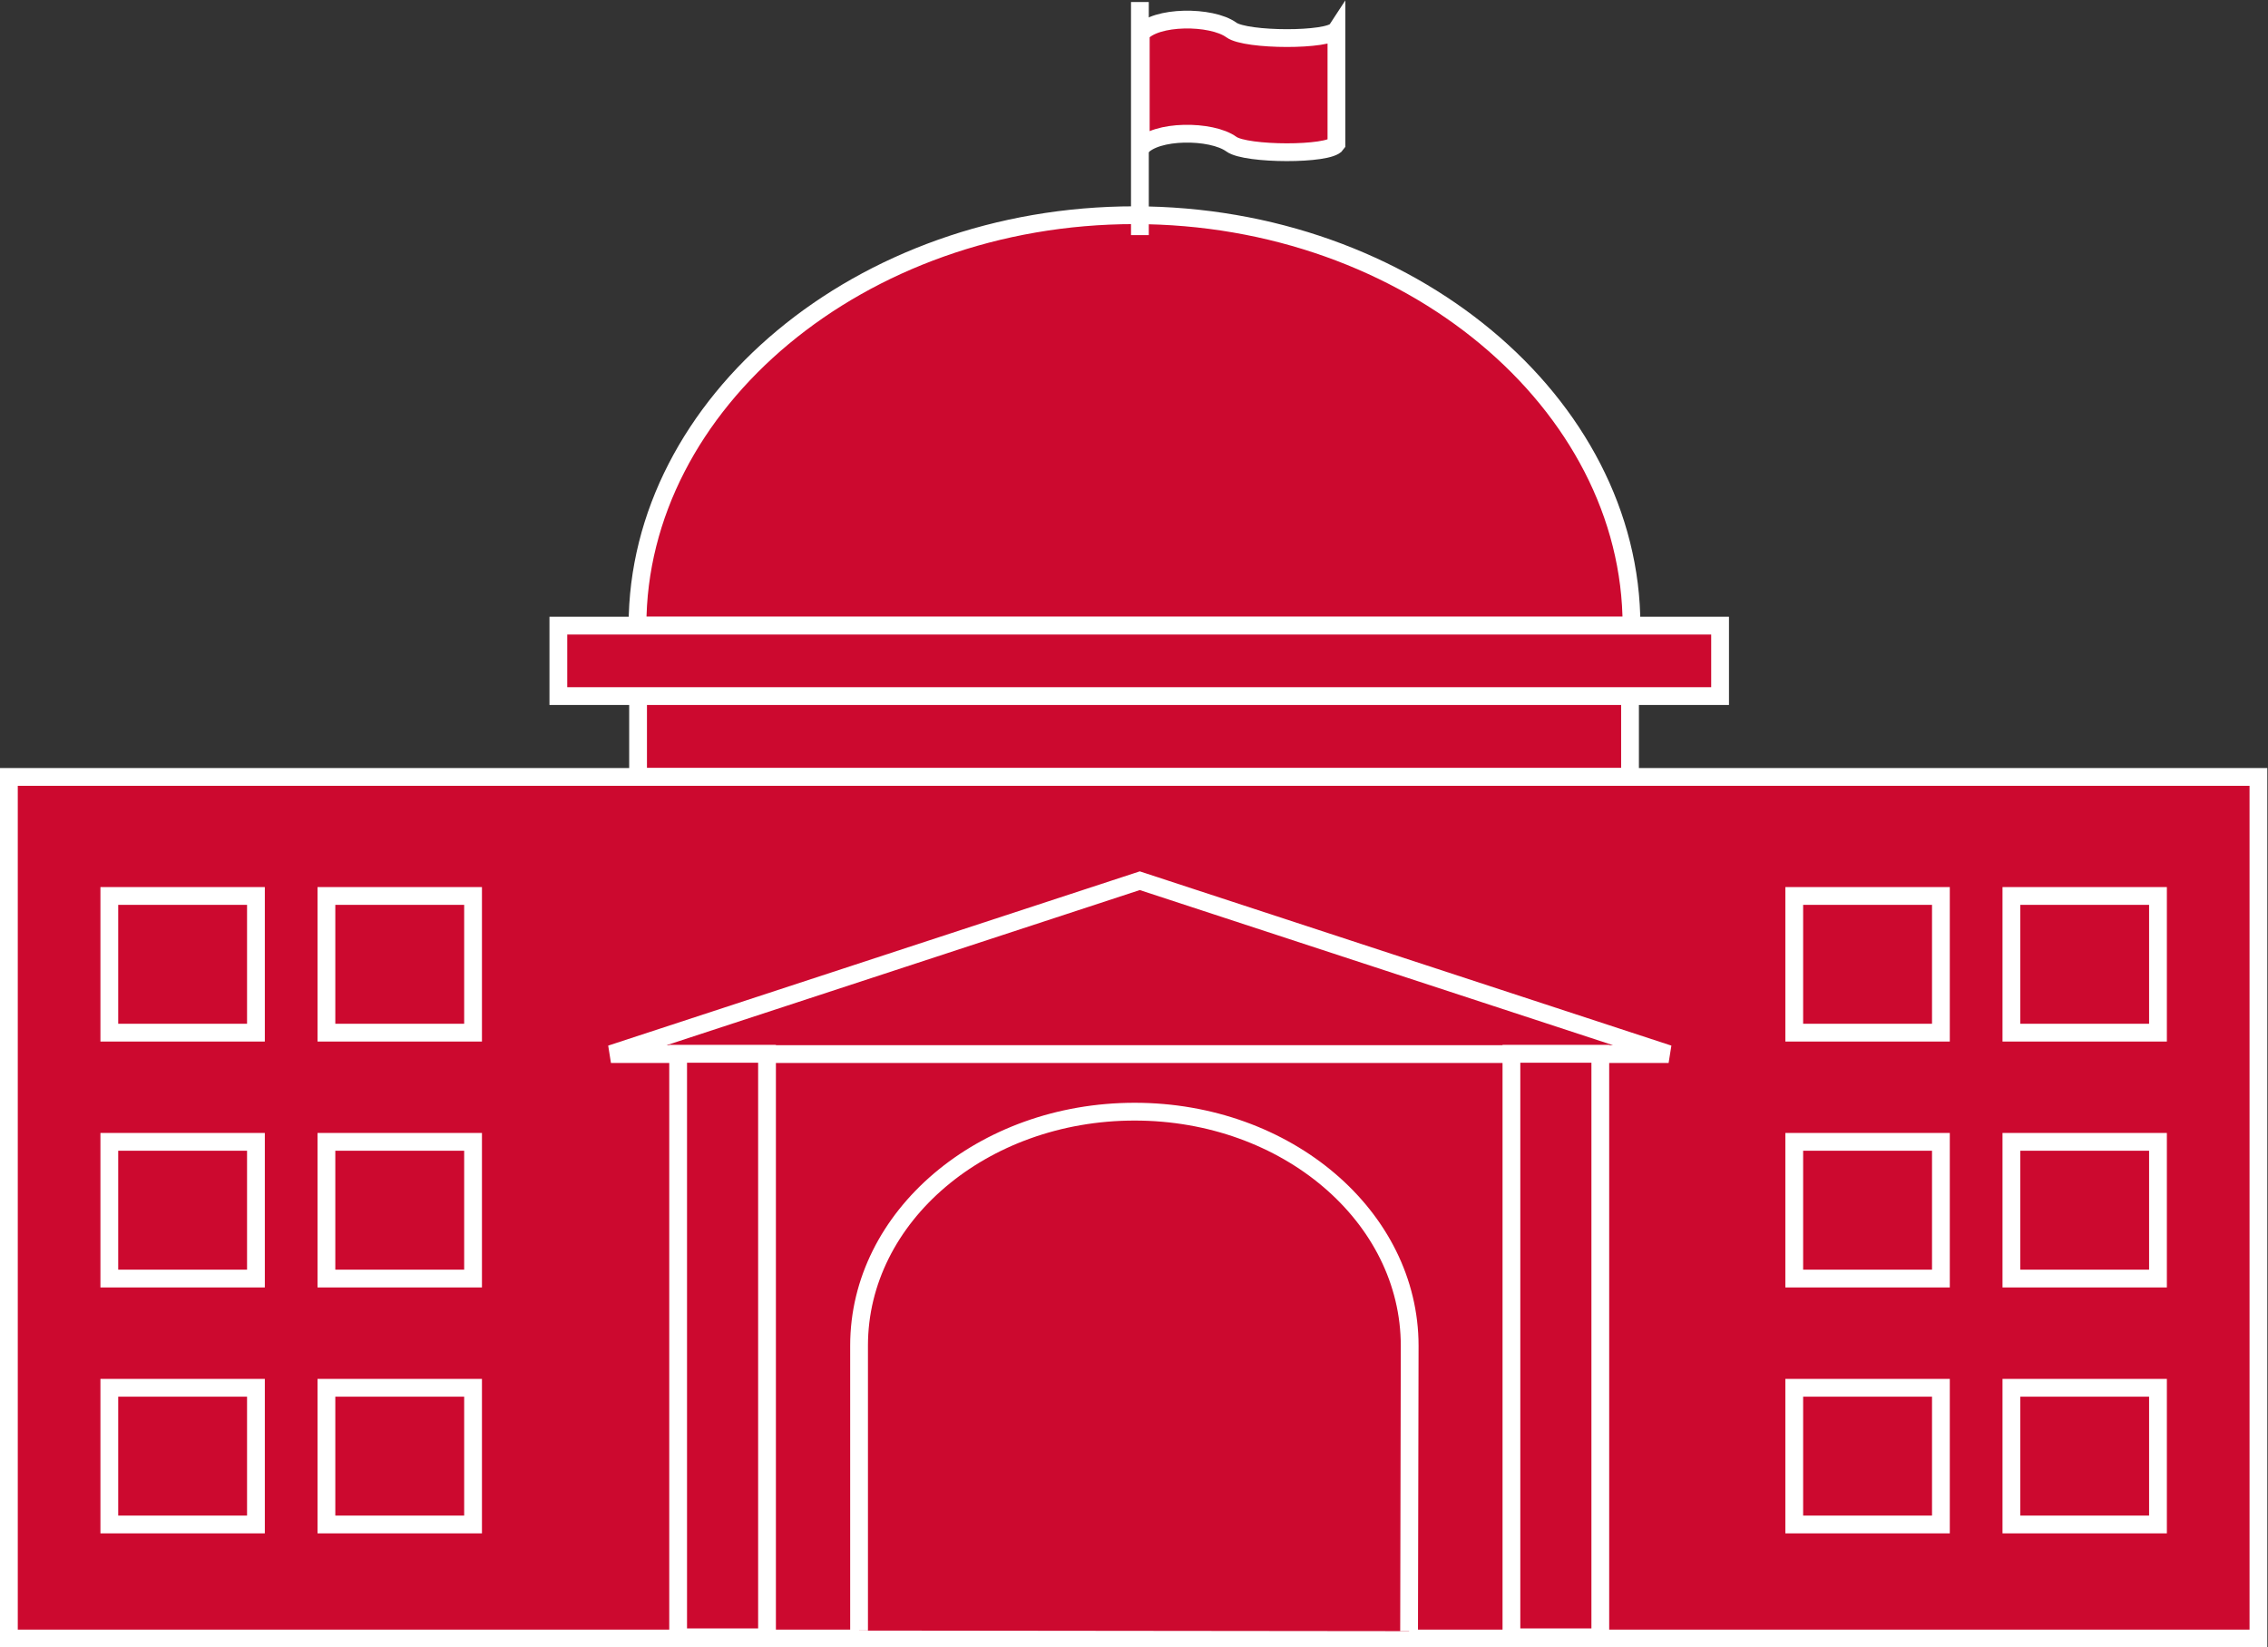 <?xml version="1.0" encoding="UTF-8" standalone="no"?>
<svg
   xmlns:dc="http://purl.org/dc/elements/1.1/"
   xmlns:cc="http://creativecommons.org/ns#"
   xmlns:rdf="http://www.w3.org/1999/02/22-rdf-syntax-ns#"
   xmlns:svg="http://www.w3.org/2000/svg"
   xmlns="http://www.w3.org/2000/svg"
   viewBox="0 0 68.027 49.4"
   height="49.4"
   width="68.027"
   xml:space="preserve"
   id="svg2"
   version="1.1"><rect x="0" y="0" width="68.027" height="49.4" fill="#333333" stroke="none"/><defs
     id="defs6" /><g
     transform="matrix(1.333,0,0,-1.333,0,49.4)"
     id="g10"><g
       transform="scale(0.1)"
       id="g12"><path
         id="path14"
         style="fill:#CC092F;fill-opacity:1;fill-rule:nonzero;stroke:none"
         d="m 143.574,195.82 h 223.203 v 34.031 H 143.574 Z" /><path
         id="path16"
         style="fill:none;stroke:#ffffff;stroke-width:4;stroke-linecap:butt;stroke-linejoin:miter;stroke-miterlimit:4;stroke-dasharray:none;stroke-opacity:1"
         d="m 366.777,195.82 v 34.032 H 143.574 V 195.82 Z" /><path
         id="path18"
         style="fill:#CC092F;fill-opacity:1;fill-rule:nonzero;stroke:none"
         d="m 367.109,229.852 c 0,49.961 -50.07,92.328 -111.828,92.328 -61.765,0 -111.836,-42.367 -111.836,-92.328 h 223.664" /><path
         id="path20"
         style="fill:none;stroke:#ffffff;stroke-width:4;stroke-linecap:butt;stroke-linejoin:miter;stroke-miterlimit:4;stroke-dasharray:none;stroke-opacity:1"
         d="m 367.109,229.852 c 0,49.961 -50.07,92.328 -111.828,92.328 -61.765,0 -111.836,-42.367 -111.836,-92.328 z" /><path
         id="path22"
         style="fill:#CC092F;fill-opacity:1;fill-rule:nonzero;stroke:none"
         d="M 256.492,370.137 V 317.703" /><path
         id="path24"
         style="fill:none;stroke:#ffffff;stroke-width:4;stroke-linecap:butt;stroke-linejoin:miter;stroke-miterlimit:4;stroke-dasharray:none;stroke-opacity:1"
         d="M 256.492,370.137 V 317.703" /><path
         id="path26"
         style="fill:#CC092F;fill-opacity:1;fill-rule:nonzero;stroke:none"
         d="m 300.715,338.164 c -1.621,-2.441 -20.344,-2.394 -23.637,0 -4.488,3.262 -17.129,3.262 -20.39,-0.809 v 25.672 c 3.261,4.071 15.902,4.071 20.39,0.821 3.293,-2.403 22.016,-2.453 23.637,0 v -25.684" /><path
         id="path28"
         style="fill:none;stroke:#ffffff;stroke-width:4;stroke-linecap:butt;stroke-linejoin:miter;stroke-miterlimit:4;stroke-dasharray:none;stroke-opacity:1"
         d="m 300.715,338.164 c -1.621,-2.441 -20.344,-2.394 -23.637,0 -4.488,3.262 -17.129,3.262 -20.39,-0.809 v 25.672 c 3.261,4.071 15.902,4.071 20.39,0.821 3.293,-2.403 22.016,-2.453 23.637,0 z" /><path
         id="path30"
         style="fill:#CC092F;fill-opacity:1;fill-rule:nonzero;stroke:none"
         d="m 2,2.004 h 506.176 v 193.816 H 2 Z" /><path
         id="path32"
         style="fill:none;stroke:#ffffff;stroke-width:4;stroke-linecap:butt;stroke-linejoin:miter;stroke-miterlimit:4;stroke-dasharray:none;stroke-opacity:1"
         d="M 508.176,2.004 V 195.82 H 2 V 2.004 Z" /><path
         id="path34"
         style="fill:#CC092F;fill-opacity:1;fill-rule:nonzero;stroke:none"
         d="m 317.063,3.66 0.132,64.191 c 0,29.051 -27.632,52.668 -61.882,52.668 -34.25,0 -62.012,-23.555 -62.012,-52.61 V 3.789" /><path
         id="path36"
         style="fill:none;stroke:#ffffff;stroke-width:4;stroke-linecap:butt;stroke-linejoin:miter;stroke-miterlimit:4;stroke-dasharray:none;stroke-opacity:1"
         d="m 317.063,3.66 0.132,64.191 c 0,29.051 -27.632,52.668 -61.882,52.668 -34.25,0 -62.012,-23.555 -62.012,-52.61 V 3.789" /><path
         id="path38"
         style="fill:#CC092F;fill-opacity:1;fill-rule:nonzero;stroke:none"
         d="m 24.598,138.293 h 32.992 v 30.75 H 24.598 Z" /><path
         id="path40"
         style="fill:none;stroke:#ffffff;stroke-width:4;stroke-linecap:butt;stroke-linejoin:miter;stroke-miterlimit:4;stroke-dasharray:none;stroke-opacity:1"
         d="m 57.59,138.293 v 30.75 H 24.598 v -30.75 z" /><path
         id="path42"
         style="fill:#CC092F;fill-opacity:1;fill-rule:nonzero;stroke:none"
         d="m 24.598,82.977 h 32.992 v 30.754 H 24.598 Z" /><path
         id="path44"
         style="fill:none;stroke:#ffffff;stroke-width:4;stroke-linecap:butt;stroke-linejoin:miter;stroke-miterlimit:4;stroke-dasharray:none;stroke-opacity:1"
         d="M 57.59,82.977 V 113.73 H 24.598 V 82.977 Z" /><path
         id="path46"
         style="fill:#CC092F;fill-opacity:1;fill-rule:nonzero;stroke:none"
         d="m 24.598,27.656 h 32.992 v 30.75 H 24.598 Z" /><path
         id="path48"
         style="fill:none;stroke:#ffffff;stroke-width:4;stroke-linecap:butt;stroke-linejoin:miter;stroke-miterlimit:4;stroke-dasharray:none;stroke-opacity:1"
         d="m 57.59,27.656 v 30.75 H 24.598 v -30.75 z" /><path
         id="path50"
         style="fill:#CC092F;fill-opacity:1;fill-rule:nonzero;stroke:none"
         d="m 73.449,138.293 h 32.996 v 30.75 H 73.449 Z" /><path
         id="path52"
         style="fill:none;stroke:#ffffff;stroke-width:4;stroke-linecap:butt;stroke-linejoin:miter;stroke-miterlimit:4;stroke-dasharray:none;stroke-opacity:1"
         d="m 106.445,138.293 v 30.75 H 73.449 v -30.75 z" /><path
         id="path54"
         style="fill:#CC092F;fill-opacity:1;fill-rule:nonzero;stroke:none"
         d="m 73.449,82.977 h 32.996 v 30.754 H 73.449 Z" /><path
         id="path56"
         style="fill:none;stroke:#ffffff;stroke-width:4;stroke-linecap:butt;stroke-linejoin:miter;stroke-miterlimit:4;stroke-dasharray:none;stroke-opacity:1"
         d="M 106.445,82.977 V 113.73 H 73.449 V 82.977 Z" /><path
         id="path58"
         style="fill:#CC092F;fill-opacity:1;fill-rule:nonzero;stroke:none"
         d="m 73.449,27.656 h 32.996 v 30.75 H 73.449 Z" /><path
         id="path60"
         style="fill:none;stroke:#ffffff;stroke-width:4;stroke-linecap:butt;stroke-linejoin:miter;stroke-miterlimit:4;stroke-dasharray:none;stroke-opacity:1"
         d="m 106.445,27.656 v 30.75 H 73.449 v -30.75 z" /><path
         id="path62"
         style="fill:#CC092F;fill-opacity:1;fill-rule:nonzero;stroke:none"
         d="m 452.59,138.293 h 32.984 v 30.75 H 452.59 Z" /><path
         id="path64"
         style="fill:none;stroke:#ffffff;stroke-width:4;stroke-linecap:butt;stroke-linejoin:miter;stroke-miterlimit:4;stroke-dasharray:none;stroke-opacity:1"
         d="m 452.59,138.293 v 30.75 h 32.984 v -30.75 z" /><path
         id="path66"
         style="fill:#CC092F;fill-opacity:1;fill-rule:nonzero;stroke:none"
         d="m 452.59,82.977 h 32.984 v 30.754 H 452.59 Z" /><path
         id="path68"
         style="fill:none;stroke:#ffffff;stroke-width:4;stroke-linecap:butt;stroke-linejoin:miter;stroke-miterlimit:4;stroke-dasharray:none;stroke-opacity:1"
         d="M 452.59,82.977 V 113.73 h 32.984 V 82.977 Z" /><path
         id="path70"
         style="fill:#CC092F;fill-opacity:1;fill-rule:nonzero;stroke:none"
         d="m 452.59,27.656 h 32.984 v 30.75 H 452.59 Z" /><path
         id="path72"
         style="fill:none;stroke:#ffffff;stroke-width:4;stroke-linecap:butt;stroke-linejoin:miter;stroke-miterlimit:4;stroke-dasharray:none;stroke-opacity:1"
         d="m 452.59,27.656 v 30.75 h 32.984 v -30.75 z" /><path
         id="path74"
         style="fill:#CC092F;fill-opacity:1;fill-rule:nonzero;stroke:none"
         d="m 403.73,138.293 h 33 v 30.75 h -33 z" /><path
         id="path76"
         style="fill:none;stroke:#ffffff;stroke-width:4;stroke-linecap:butt;stroke-linejoin:miter;stroke-miterlimit:4;stroke-dasharray:none;stroke-opacity:1"
         d="m 403.73,138.293 v 30.75 h 33 v -30.75 z" /><path
         id="path78"
         style="fill:#CC092F;fill-opacity:1;fill-rule:nonzero;stroke:none"
         d="m 403.73,82.977 h 33 v 30.754 h -33 z" /><path
         id="path80"
         style="fill:none;stroke:#ffffff;stroke-width:4;stroke-linecap:butt;stroke-linejoin:miter;stroke-miterlimit:4;stroke-dasharray:none;stroke-opacity:1"
         d="M 403.73,82.977 V 113.73 h 33 V 82.977 Z" /><path
         id="path82"
         style="fill:#CC092F;fill-opacity:1;fill-rule:nonzero;stroke:none"
         d="m 403.73,27.656 h 33 v 30.75 h -33 z" /><path
         id="path84"
         style="fill:none;stroke:#ffffff;stroke-width:4;stroke-linecap:butt;stroke-linejoin:miter;stroke-miterlimit:4;stroke-dasharray:none;stroke-opacity:1"
         d="m 403.73,27.656 v 30.75 h 33 v -30.75 z" /><path
         id="path86"
         style="fill:#CC092F;fill-opacity:1;fill-rule:nonzero;stroke:none"
         d="M 375.461,133.477 256.465,172.473 137.473,133.477 h 237.988" /><path
         id="path88"
         style="fill:none;stroke:#ffffff;stroke-width:4;stroke-linecap:butt;stroke-linejoin:miter;stroke-miterlimit:4;stroke-dasharray:none;stroke-opacity:1"
         d="M 375.461,133.477 256.465,172.473 137.473,133.477 Z" /><path
         id="path90"
         style="fill:#CC092F;fill-opacity:1;fill-rule:nonzero;stroke:none"
         d="m 125.637,214.004 h 261.406 v 15.848 H 125.637 Z" /><path
         id="path92"
         style="fill:none;stroke:#ffffff;stroke-width:4;stroke-linecap:butt;stroke-linejoin:miter;stroke-miterlimit:4;stroke-dasharray:none;stroke-opacity:1"
         d="m 387.043,214.004 v 15.848 H 125.637 v -15.848 z" /><path
         id="path94"
         style="fill:#CC092F;fill-opacity:1;fill-rule:nonzero;stroke:none"
         d="m 152.59,2.273 h 20 v 131.25 h -20 z" /><path
         id="path96"
         style="fill:none;stroke:#ffffff;stroke-width:4;stroke-linecap:butt;stroke-linejoin:miter;stroke-miterlimit:4;stroke-dasharray:none;stroke-opacity:1"
         d="M 172.59,2.273 V 133.523 h -20 V 2.273 Z" /><path
         id="path98"
         style="fill:#CC092F;fill-opacity:1;fill-rule:nonzero;stroke:none"
         d="m 340.09,2.273 h 20 v 131.25 h -20 z" /><path
         id="path100"
         style="fill:none;stroke:#ffffff;stroke-width:4;stroke-linecap:butt;stroke-linejoin:miter;stroke-miterlimit:4;stroke-dasharray:none;stroke-opacity:1"
         d="M 340.09,2.273 V 133.523 h 20 V 2.273 Z" /></g></g></svg>